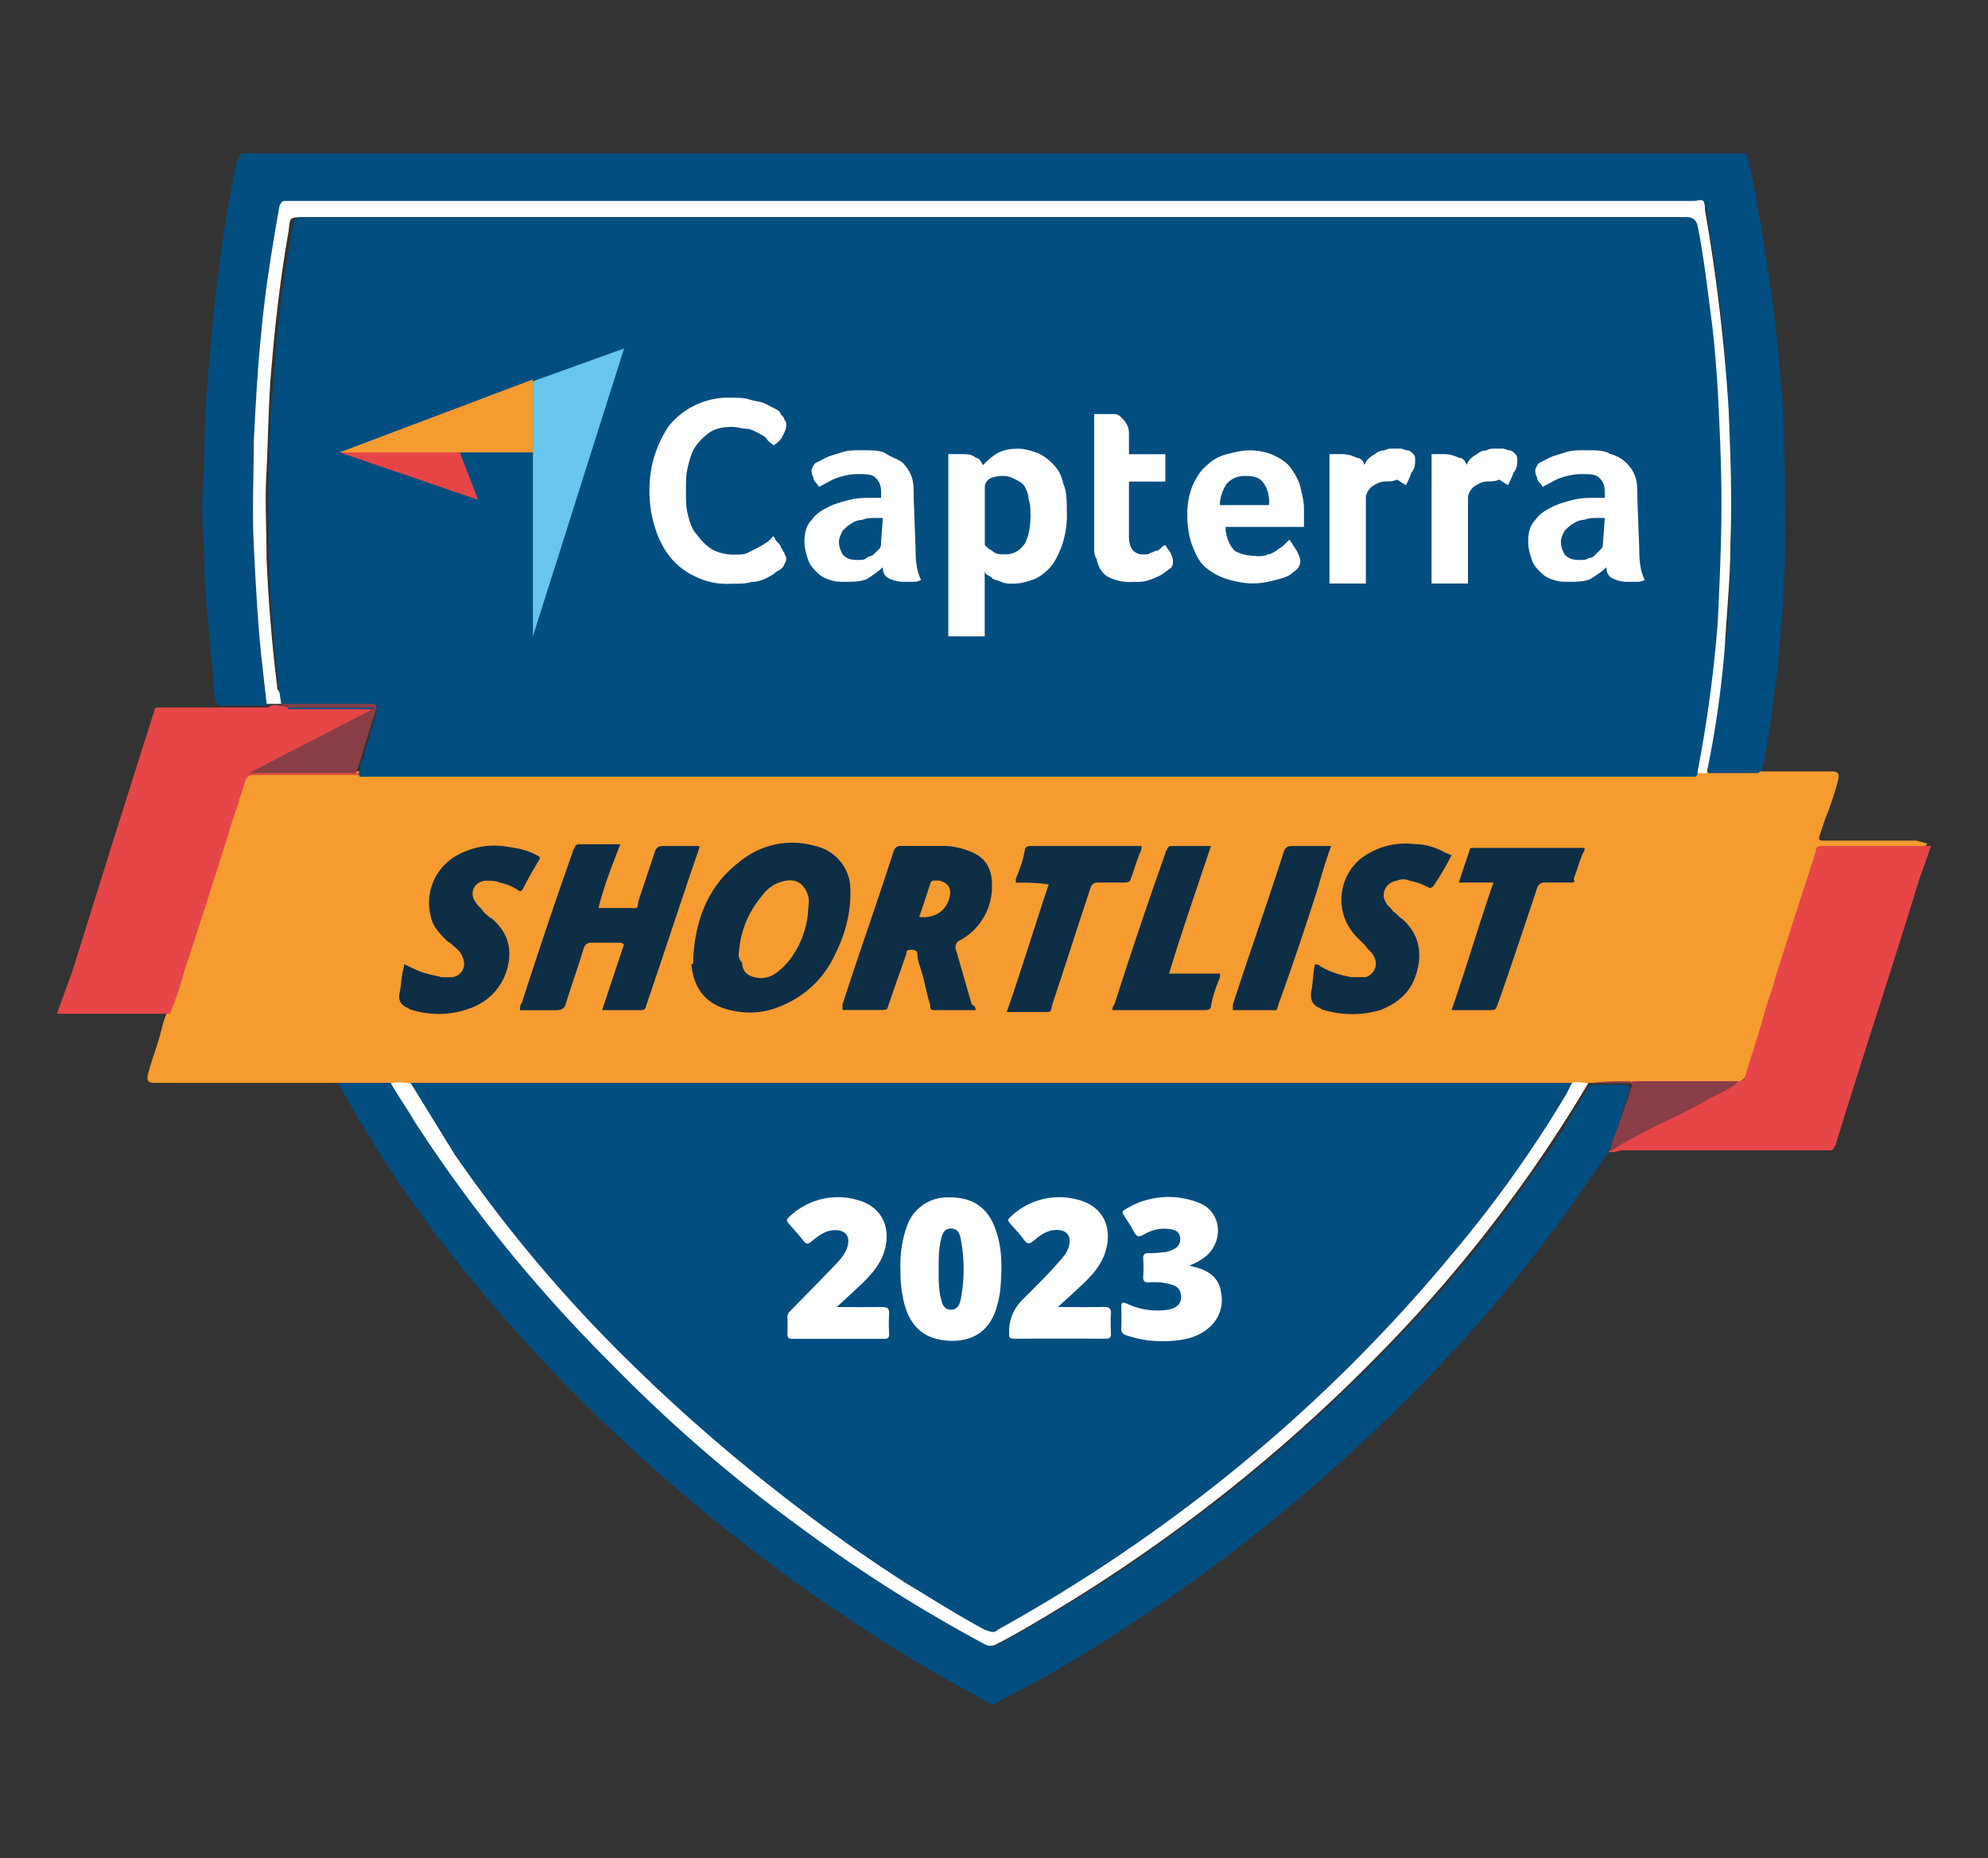 <svg id="Layer_1" data-name="Layer 1" xmlns="http://www.w3.org/2000/svg" viewBox="0 0 184 172"><rect x="0" y="0" width="184" height="172" fill="#333333" stroke="none"/><defs><style>.cls-1{fill:#f59b30}.cls-3{fill:#024e80}.cls-5{fill:#e64647}.cls-6{fill:#fff}.cls-7{fill:#0e2e46}.cls-8{fill:#893e47}</style></defs><path class="cls-1" d="M178.39 78.15c-.34.34-.68.34-.84.34h-8.44q-.84 0-1.18.84c-1.18 3.71-2.36 7.59-3.54 11.31-.84 2.87-1.86 5.91-2.7 8.77q-.34.84-1.35.84H14.39c-.68 0-.84-.17-.68-.84.34-1.35.84-2.53 1.18-3.88.17-.68.34-1.35.68-2.02 2.19-7.09 4.39-14 6.58-21.09.34-.84.34-1.01 1.35-1.01h133.29c.51-.17.84 0 1.35 0 1.52.17 3.04.17 4.55 0h6.75c.68 0 .84.17.68.84a30.6 30.6 0 0 1-1.18 3.54l-.51 1.52c-.17.51 0 .51.51.51h8.44c.51.17.85.17 1.02.34Z"/><path class="cls-3" d="M162.7 71.57h-4.56a.52.52 0 0 1 0-.68c.68-4.05 1.18-8.1 1.69-12.15.17-2.36.34-4.72.34-7.09.17-2.87.17-5.91 0-8.77 0-3.37-.34-6.75-.51-10.12-.34-4.39-1.01-8.77-1.69-13.16q-.17-.84-1.01-.84H27.72c-1.52 0-1.35-.17-1.69 1.35-.84 4.39-1.35 8.94-1.69 13.33a94.36 94.36 0 0 0-.51 9.78c0 1.18-.17 2.36-.17 3.71.17 3.37.17 6.58.51 9.95.17 2.53.51 5.06.68 7.59 0 .17.17.51 0 .68s-.34.17-.51.17h-3.71c-.17 0-.34 0-.51-.17-.34-.68-.34-1.35-.34-2.19-.34-3.37-.68-6.58-.84-9.95 0-2.53-.34-5.06-.17-7.76.17-2.87.17-5.74.34-8.44.34-4.89.84-9.78 1.52-14.68.34-2.53.84-4.89 1.35-7.42.17 0 .17-.34.34-.51h139.2c.17.17.17.34.34.68 1.01 4.72 1.69 9.45 2.36 14.17.34 3.21.68 6.41.84 9.78.17 4.05.17 8.1.17 12.15-.17 6.58-.84 13.33-2.02 19.91-.17.17-.17.51-.51.68ZM148.86 106.67c-1.01 1.52-2.02 2.87-3.04 4.39a137.15 137.15 0 0 1-15.02 17.88 161.96 161.96 0 0 1-28.51 22.95 115.46 115.46 0 0 1-9.78 5.57.37.37 0 0 0-.34.34h-.34c-.68-.34-1.18-.68-1.86-1.01a160.02 160.02 0 0 1-25.65-17.55 154.43 154.43 0 0 1-20.92-21.09 112.1 112.1 0 0 1-11.81-17.38c-.17-.17-.17-.34-.34-.51h5.06c.34 0 .34.34.51.68 2.36 3.88 4.89 7.59 7.59 11.31 2.19 2.87 4.55 5.57 6.92 8.27 2.36 2.53 4.72 5.06 7.26 7.42l7.09 6.58c3.37 2.87 6.92 5.74 10.63 8.27 3.88 2.7 7.93 5.4 11.98 7.76 1.01.51 2.02 1.18 3.04 1.69.34.17.68.17 1.01 0 3.88-2.02 7.59-4.39 11.31-6.75 4.72-3.21 9.28-6.58 13.67-10.29 4.39-3.71 8.6-7.76 12.49-11.81 4.55-4.72 8.77-9.95 12.49-15.35a78.9 78.9 0 0 0 4.55-7.09c.17-.17.17-.51.51-.51h2.87c.51 0 .68.17.51.68-.51 1.68-1.01 3.37-1.86 5.56 0-.17 0 0 0 0Z"/><path class="cls-5" d="M6.63 90.13c2.53-8.1 5.06-16.2 7.59-24.13.17-.51 0-.51.84-.51h9.78c.34-.34.84-.17 1.18-.17h.17c.17.17.51 0 .84 0h7.09c.34 0 .68-.17.68.17s-.34.51-.51.51c-2.02 1.01-4.05 2.19-6.07 3.21-1.69.84-3.21 1.69-4.72 2.36h133.29l.17.17H23.5q-.68 0-.84.68c-.17.68-.51 1.52-.68 2.19-.51 1.35-.84 2.7-1.35 4.22-1.18 3.71-2.36 7.42-3.54 10.97a37.7 37.7 0 0 1-1.35 4.05H5.27s1.02-2.87 1.35-3.71ZM148.86 106.67c.34-.51.84-.68 1.18-.84 2.36-1.18 4.72-2.53 7.09-3.71 1.18-.51 2.19-1.18 3.37-1.69 0 0 0-.17 0 0-.17.17-.34 0-.51 0h-8.27c-.34 0-.68.17-.68-.34h9.79c.34 0 .51 0 .68-.34.51-1.86 1.18-3.71 1.69-5.57.34-1.35.84-2.53 1.18-3.88 1.18-3.71 2.36-7.42 3.54-10.97 0-.17.17-.51.17-.68s.17-.34.51-.34h10.12c-.34 1.01-.68 2.02-1.01 2.87-2.53 8.27-5.23 16.37-7.76 24.63q0 .17-.17.34c0 .17-.17.34-.34.34h-19.4c-.51.17-.85.17-1.18.17Z"/><path class="cls-3" d="M38.01 100.26h107.82c.17.17 0 .34-.17.68a108 108 0 0 1-7.93 11.64 103.74 103.74 0 0 1-5.4 6.58c-1.01 1.01-1.86 2.02-2.87 3.21-1.35 1.35-2.53 2.7-3.88 4.05-2.36 2.36-4.89 4.55-7.42 6.75a156.04 156.04 0 0 1-16.7 12.65 159.35 159.35 0 0 1-8.94 5.4c-.34.17-.68.17-1.01 0-1.69-.84-3.37-1.86-5.06-2.87a128.54 128.54 0 0 1-16.7-11.81l-6.58-5.57a123.5 123.5 0 0 1-8.27-8.1 116.95 116.95 0 0 1-12.82-15.86 69.3 69.3 0 0 1-3.71-5.91c-.17-.51-.51-.51-.34-.84Z"/><path class="cls-6" d="M26.03 65.16h-1.35l-.51-4.55c-.34-3.37-.51-6.75-.68-10.12-.17-3.21 0-6.41 0-9.62.17-3.37.34-6.58.68-9.95.34-3.88 1.01-7.93 1.69-11.81q.17-.51.51-.51h130.42c.34 0 .68-.17.84 0s.17.51.17.84a168.15 168.15 0 0 1 2.19 18.39c.17 4.22.34 8.27.17 12.49 0 3.21-.34 6.24-.51 9.45a94.07 94.07 0 0 1-1.69 11.81h-1.35c-.17-.34 0-.51 0-.84.68-4.05 1.18-7.93 1.52-11.98l.51-7.09c.17-2.87.17-5.74 0-8.6 0-4.22-.34-8.27-.84-12.49a177.3 177.3 0 0 0-1.18-9.11c0-.17-.17-.51-.17-.68 0-.51-.34-.68-.84-.68H28.22c-1.52 0-1.35 0-1.52 1.35-.68 3.88-1.18 7.93-1.52 11.98-.34 3.37-.34 6.75-.51 10.12-.17 2.7 0 5.4 0 8.1.17 4.05.51 8.1 1.01 12.15.51.67.68 1.01.34 1.35ZM38.01 100.26l4.05 6.58a130.3 130.3 0 0 0 15.86 18.9 161.58 161.58 0 0 0 25.82 20.75c2.53 1.52 4.89 3.04 7.42 4.39.51.17.84.34 1.18 0a150.01 150.01 0 0 0 17.21-11.14 144.93 144.93 0 0 0 24.97-23.79 110.7 110.7 0 0 0 10.46-14.68l.51-1.01c.51-.17 1.01 0 1.52 0a131.45 131.45 0 0 1-19.23 24.97 151.41 151.41 0 0 1-30.54 24.13c-1.69 1.01-3.37 2.02-5.06 2.87-.34.17-.68.17-1.01 0a138.27 138.27 0 0 1-17.04-10.8 136.9 136.9 0 0 1-17.55-15.18 135.86 135.86 0 0 1-18.22-22.44c-.68-1.18-1.52-2.36-2.19-3.54.85-.17 1.35 0 1.86 0Z"/><path class="cls-7" d="M55.39 84.06h2.87c.84 0 .68.17.84-.68l1.52-4.55q.17-.51.68-.51h3.37c.17.17 0 .17 0 .34-1.69 4.89-3.21 9.62-4.89 14.51 0 .17-.17.34-.34.34h-3.71l2.02-6.07c-.17-.17-.34-.17-.34-.17h-2.7q-.51 0-.68.51c-.51 1.69-1.18 3.54-1.69 5.23q-.17.51-.84.51h-3.37c0-.17 0-.51.17-.68 1.52-4.72 3.04-9.28 4.72-14q0-.17.17-.34c0-.17.17-.34.34-.34h3.88c-.84 2.19-1.52 3.88-2.02 5.91ZM64.16 88.78c.17-3.54 1.35-6.75 4.22-8.94a7.61 7.61 0 0 1 7.09-1.52 4.14 4.14 0 0 1 3.21 3.54c.17 2.19-.34 4.39-1.35 6.41-.84 1.86-2.19 3.37-4.05 4.39s-3.71 1.35-5.74.84c-2.19-.51-3.37-2.02-3.54-4.22.17 0 .17-.17.17-.51ZM90.31 93.51h-3.88c-.34 0-.34-.17-.34-.51-.34-1.01-.51-2.19-.84-3.21-.17-.51-.34-1.01-.34-1.52 0-.17-.17-.34-.51-.34s-.51 0-.51.34c-.51 1.52-1.01 2.87-1.52 4.39-.34.84 0 .84-1.18.84h-3.21v-.51c1.52-4.72 3.21-9.45 4.72-14.17q.17-.51.68-.51h3.88c.84 0 1.69.17 2.53.51 1.35.51 2.02 1.52 2.02 3.04a5.64 5.64 0 0 1-3.04 5.23q-.34.17-.34.68c.51 1.69 1.01 3.54 1.52 5.23.34.17.34.34.34.51ZM37.5 89.29c.68.34 1.35.68 2.02.84.51.17.84.17 1.35.34h.84c.51 0 1.01-.34 1.18-.84s0-1.01-.34-1.52c-.34-.34-.68-.68-1.18-1.01-.68-.68-1.35-1.35-1.52-2.36a5 5 0 0 1 2.19-5.4 7.04 7.04 0 0 1 4.55-1.01c1.18.17 2.36.34 3.37 1.01v.17c-.51.84-1.01 1.69-1.52 2.7-.17.34-.34.34-.51.17a5.04 5.04 0 0 0-1.69-.68c-.34-.17-.84-.17-1.18-.17-1.18 0-1.69 1.18-1.01 2.02.17.34.51.51.68.84.17.17.51.51.84.68 1.52 1.35 1.86 2.87 1.35 4.72a5.43 5.43 0 0 1-3.37 3.54 8.4 8.4 0 0 1-5.4.17q-.17 0-.34-.17-1.01-.34-.84-1.35c.17-.68.17-1.52.34-2.19.17-.5 0-.5.17-.5ZM134.35 79.17a25.26 25.26 0 0 1-1.69 2.87q-.17.17-.34.17a6.03 6.03 0 0 0-1.86-.68 1.43 1.43 0 0 0-1.18 0c-1.01.17-1.52 1.18-1.01 2.02.17.34.51.51.68.84.34.17.51.51.84.68 1.52 1.35 1.86 3.04 1.35 4.89-.51 1.86-1.69 2.87-3.37 3.54a9.13 9.13 0 0 1-5.23 0q-.17 0-.34-.17-1.01-.34-.84-1.52c.17-.84.17-1.69.34-2.53.17 0 .34 0 .51.17.84.51 1.86.84 2.87 1.01h1.35c.84-.34 1.18-1.18.68-2.02-.17-.34-.51-.51-.68-.84l-.84-.84a4.92 4.92 0 0 1 .34-7.26 6.84 6.84 0 0 1 5.06-1.35c1.01 0 2.02.34 2.87.84.17 0 .34.17.5.17ZM134.35 93.51c1.35-3.88 2.53-7.93 3.88-11.81h-3.21l1.01-3.04c0-.17.17-.17.34-.17h10.29c0 .17 0 .34-.17.51-.34.84-.51 1.52-.84 2.36.17.34 0 .34-.34.34h-2.36q-.51 0-.68.51c-1.18 3.54-2.36 7.09-3.54 10.46-.34.84-.17.84-1.01.84h-3.37ZM94.02 81.7v-.34c.34-.84.68-1.69.84-2.7 0-.17.17-.34.51-.34h10.29c0 .17 0 .34-.17.68-.34.84-.51 1.52-.84 2.36 0 .17-.17.34-.51.34h-2.53q-.51 0-.68.51c-1.18 3.54-2.36 7.26-3.54 10.8-.17.68 0 .68-.84.68h-3.37c1.35-3.88 2.53-7.76 3.88-11.81-1.01-.17-2.02-.17-3.04-.17ZM112.08 78.32c-1.35 4.05-2.7 7.93-3.88 11.81h4.72v.34c-.34.84-.68 1.69-.84 2.7 0 .17-.17.34-.51.34h-8.6c0-.17 0-.34.17-.51 1.52-4.72 3.04-9.28 4.72-14q0-.17.17-.34c0-.17.17-.34.34-.34h3.71ZM123.21 78.32c-.51 1.35-.84 2.53-1.18 3.71A277.6 277.6 0 0 1 118.32 93c-.17.68-.17.51-.84.51h-3.37V93c1.52-4.72 3.21-9.45 4.72-14.17q.17-.51.68-.51h3.71Z"/><path class="cls-8" d="M147.34 100.26c1.18-.17 2.36-.17 3.54-.17.17.17.34 0 .68 0h9.28c-.17.34-.34.34-.51.51-.84.51-1.69.84-2.53 1.35a62.92 62.92 0 0 1-4.72 2.36c-1.18.68-2.36 1.18-3.37 1.86-.17.17-.51.34-.68.34.17-.68.34-1.35.68-2.02.34-1.18.84-2.36 1.18-3.54q0-.17.17-.34c0-.17 0-.34-.34-.34h-3.37Z"/><path class="cls-3" d="M26.03 65.16c-.34-2.02-.51-4.22-.68-6.24-.34-3.71-.51-7.42-.51-11.14 0-2.53 0-5.23.17-7.76 0-1.69.17-3.21.34-4.89.17-2.36.34-4.72.68-7.26s.68-4.89 1.18-7.26q.17-.51.68-.51h128.23q.84 0 1.01.84c.51 2.53.84 5.23 1.18 7.93.34 2.36.51 4.72.68 7.26.17 3.37.34 6.92.34 10.46s-.17 7.42-.34 10.97a123 123 0 0 1-1.86 13.83c0 .17 0 .34-.17.51H33.29c-.17-.34 0-.51 0-.68l1.52-5.06c.17-.51 0-.51-.34-.51h-7.76c-.34-.5-.51-.5-.68-.5Z"/><path class="cls-8" d="M26.03 65.16h8.44q.51 0 .34.51c-.68 2.02-1.18 3.88-1.86 5.91H23l1.01-.51c1.35-.68 2.87-1.52 4.22-2.19 2.02-1.01 3.88-2.02 5.91-3.04.17-.17.34-.17.51-.34h-8.1c0-.34-.34 0-.51-.34Z"/><path class="cls-1" d="M68.38 88.28a9.07 9.07 0 0 1 2.19-5.4 3.3 3.3 0 0 1 2.19-1.35c1.01-.17 1.69.34 2.02 1.35.17.51 0 1.18 0 1.69a8.5 8.5 0 0 1-1.52 4.05 6.4 6.4 0 0 1-1.52 1.52c-.51.34-1.18.51-1.86.34s-1.18-.51-1.18-1.35c-.34-.34-.34-.67-.34-.84Z"/><path d="m85.08 84.9 1.01-3.04c0-.17.17-.34.34-.34h.51c.68.17 1.01.51 1.01 1.18-.17 1.52-1.35 2.36-2.87 2.19Z" style="fill:#f59b2f"/><path class="cls-1" d="M31.43 41.88h17.88v-6.75l-17.88 6.75Z"/><path d="M49.32 35.3v23.62l8.44-26.66-8.44 3.04Z" style="fill:#68c5ed"/><path class="cls-3" d="M49.32 41.88h-6.75l6.75 16.87V41.88Z"/><path class="cls-5" d="m31.43 41.88 12.82 4.39-1.69-4.39H31.42Z"/><path class="cls-6" d="M72.26 52.68c-.17.17-.34.17-.51.34-.17.17-.51.34-.84.51s-.84.34-1.35.34c-.51.17-1.18.17-1.86.17a6.62 6.62 0 0 1-3.37-.68 6.4 6.4 0 0 1-2.36-1.86 8.06 8.06 0 0 1-1.35-2.7c-.34-1.01-.51-2.19-.51-3.37s.17-2.36.51-3.37.84-2.02 1.35-2.7a7.04 7.04 0 0 1 5.73-2.54c.68 0 1.18 0 1.69.17s1.01.17 1.35.34l1.01.51c.33.17.51.34.51.51.17.17.34.34.34.51.17.17.17.34.17.51 0 .34-.17.68-.34 1.01a2 2 0 0 1-.84.84c-.17-.17-.51-.34-.68-.68-.17-.17-.51-.34-.84-.51s-.68-.34-1.01-.34-.84-.17-1.35-.17c-.84 0-1.52.17-2.02.51s-1.01.84-1.35 1.35-.51 1.18-.68 1.86c-.17.68-.17 1.35-.17 2.19s0 1.52.17 2.19.34 1.35.84 1.86a5.1 5.1 0 0 0 1.35 1.35 4.2 4.2 0 0 0 2.19.51c.51 0 .84 0 1.18-.17l1.01-.51c.33-.17.51-.34.84-.51l.51-.51c.17.17.17.34.34.51.17.17.34.34.34.51.17.17.17.34.34.51 0 .17.17.34.17.51s0 .34-.17.51c0 .17-.17.34-.34.51Zm12.48-1.86c0 1.35.17 2.19.51 2.87-.34.17-.51.17-.84.17h-.84c-.51 0-1.01-.17-1.35-.34s-.51-.51-.51-1.01c-.34.34-.84.68-1.35 1.01-.51.34-1.35.34-2.19.34-.51 0-.84 0-1.35-.17-.51-.17-.84-.34-1.18-.68s-.68-.68-.84-1.18-.34-1.01-.34-1.69c0-.84.17-1.52.68-2.02.34-.51.84-.84 1.52-1.18s1.35-.51 2.02-.68c.68-.17 1.35-.17 1.86-.17h1.01v-.51c0-.68-.17-1.01-.51-1.35-.34-.34-.84-.34-1.69-.34-.68 0-1.35.17-1.86.34s-1.01.51-1.69.84c-.17-.34-.51-.51-.51-.84-.17-.34-.17-.51-.17-.68s.17-.51.34-.68l1.01-.51c.33-.17 1.01-.34 1.52-.51s1.18-.17 1.86-.17c.84 0 1.69 0 2.19.34s1.18.51 1.52.84c.34.34.68.84.84 1.35.17.51.17 1.18.17 2.02l.17 4.55Zm-3.04-2.87h-.68c-.34 0-.84 0-1.18.17-.34 0-.84.17-1.01.34-.34.17-.51.34-.84.68-.17.34-.34.68-.34 1.01 0 .51.17.84.34 1.18.34.34.68.51 1.35.51.34 0 .68 0 .84-.17s.51-.17.68-.34l.51-.51c.17-.17.17-.34.17-.51l.17-2.36Zm9.28-4.89c.34-.34.68-.68 1.18-1.01s1.18-.51 2.02-.51c.68 0 1.18.17 1.69.34s1.01.51 1.52 1.01c.51.51.84 1.01 1.01 1.86.34.68.34 1.69.34 2.7a8.5 8.5 0 0 1-.51 3.21c-.34.84-.68 1.52-1.18 2.02s-1.01.84-1.52 1.01c-.51.17-1.18.34-1.69.34s-.84 0-1.18-.17c-.34-.17-.68-.17-.84-.34-.17-.17-.51-.34-.51-.34q-.17-.17-.17-.34v6.07h-3.37V42.04h1.18c.51 0 1.01 0 1.35.34.33 0 .5.34.67.68Zm4.39 4.55c0-.51 0-1.01-.17-1.35 0-.51-.17-.84-.34-1.18s-.51-.51-.84-.68-.68-.34-1.18-.34c-.68 0-1.18.17-1.35.34-.34.34-.34.51-.34.84v5.23c.17.17.34.34.68.51.34.34.68.34 1.18.34.84 0 1.35-.34 1.86-1.01.34-.67.51-1.52.51-2.7Zm6.07 4.05c-.17-.34-.17-.68-.17-1.01V38.33h1.86c.34 0 .51.17.68.34.17.17.34.34.51.68s.17.51.17 1.01v1.69h3.37v2.53h-3.37v5.06c0 1.18.51 1.69 1.35 1.69.17 0 .51 0 .68-.17.17 0 .34-.17.51-.17s.34-.17.51-.34q.17-.17.34-.17c.17.34.51.68.51.84.17.34.17.51.17.68s0 .51-.34.68c-.17.17-.51.34-.68.51-.34.17-.68.34-1.18.51s-.84.17-1.52.17a4.42 4.42 0 0 1-2.36-.51c-.5-.34-.84-.85-1.01-1.69Zm14.85-.17c.34 0 .84 0 1.01-.17.34 0 .51-.17.84-.34.17-.17.51-.34.68-.51l.51-.51c.17.17.34.51.68 1.01.17.34.34.68.34 1.01s-.17.68-.68 1.01c-.34.34-.84.51-1.52.68-.68.17-1.35.34-2.19.34s-1.52-.17-2.19-.34a5.72 5.72 0 0 1-2.02-1.01c-.68-.51-1.01-1.18-1.35-2.02s-.51-1.86-.51-3.04c0-1.01.17-1.86.51-2.7.34-.68.68-1.35 1.35-1.86.51-.51 1.18-.84 1.86-1.01s1.35-.34 2.02-.34c.84 0 1.69.17 2.36.51.68.34 1.18.68 1.52 1.18.34.51.68 1.01.84 1.69s.34 1.35.34 2.02v1.69h-7.26c0 .84.34 1.69.84 2.19.17.17 1.02.5 2.03.5Zm1.18-4.89c0-.84-.17-1.35-.51-1.86-.34-.51-.84-.68-1.69-.68-.68 0-1.18.17-1.69.68a3.6 3.6 0 0 0-.68 2.02h4.55v-.17Zm8.77-3.54c.17-.17.17-.34.34-.51.17-.17.34-.34.68-.51.17-.17.51-.34.84-.34.34-.17.51-.17.84-.17h.68c.17 0 .51.17.68.17s.34.17.51.34c.17.17.17.34.17.51 0 .34 0 .84-.34 1.18-.17.51-.34.84-.51 1.18-.34-.17-.51-.34-.84-.51-.34.17-.68.17-1.01.17-.51 0-.84.17-1.35.51-.34.34-.51.68-.51 1.01v7.93h-3.37V42.04h1.18c.51 0 1.01.17 1.35.34.34 0 .68.34.68.68Zm9.45 0c.17-.17.17-.34.34-.51.17-.17.34-.34.68-.51.17-.17.51-.34.84-.34.34-.17.51-.17.84-.17h.68c.17 0 .51.17.68.17s.34.17.51.34c.17.17.17.34.17.51 0 .34 0 .84-.34 1.18-.17.51-.34.84-.51 1.18-.34-.17-.51-.34-.84-.51-.34.17-.68.17-1.01.17-.51 0-.84.17-1.35.51-.34.34-.51.68-.51 1.01v7.93h-3.37V42.04h1.18c.51 0 1.01.17 1.35.34.34 0 .68.34.68.68Zm16.03 7.76c0 1.35.17 2.19.51 2.87-.34.17-.51.17-.84.17h-.84c-.51 0-1.01-.17-1.35-.34-.34-.17-.51-.51-.51-1.01-.34.34-.84.68-1.35 1.01s-1.35.34-2.19.34c-.51 0-.84 0-1.35-.17s-.84-.34-1.18-.68-.68-.68-.84-1.18-.34-1.01-.34-1.69c0-.84.17-1.52.68-2.02.34-.51.84-.84 1.52-1.18s1.35-.51 2.02-.68c.68-.17 1.35-.17 1.86-.17h1.01v-.51c0-.68-.17-1.01-.51-1.35-.34-.34-.84-.34-1.69-.34-.68 0-1.35.17-1.86.34s-1.01.51-1.69.84c-.17-.34-.51-.51-.51-.84-.17-.34-.17-.51-.17-.68s.17-.51.34-.68l1.01-.51c.33-.17 1.01-.34 1.52-.51s1.18-.17 1.86-.17c.84 0 1.69 0 2.19.34a3.33 3.33 0 0 1 2.36 2.19c.17.51.17 1.18.17 2.02l.17 4.55Zm-3.2-2.87h-.68c-.34 0-.84 0-1.18.17-.34 0-.84.17-1.01.34-.34.17-.51.34-.84.68-.17.34-.34.68-.34 1.01 0 .51.17.84.34 1.18.34.34.68.51 1.35.51.34 0 .68 0 .84-.17.34 0 .51-.17.68-.34l.51-.51c.17-.17.17-.34.17-.51l.17-2.36ZM87.76 110.85a3.94 3.94 0 0 0-3.81 2.63 10.7 10.7 0 0 0-.6 4.16c-.04.78.06 1.73.26 2.68.49 2.3 1.76 3.57 3.93 3.78 2.25.21 3.98-.71 4.68-2.99.21-.68.34-1.37.39-2.07.15-1.94.15-3.86-.65-5.69-.8-1.83-2.27-2.55-4.21-2.5Zm1.15 9.47c-.09.49-.32.94-.93.92-.57-.02-.75-.46-.87-.93-.24-.94-.24-1.91-.23-2.87 0-.94 0-1.89.24-2.81.12-.46.32-.9.9-.9.59 0 .8.44.89.9.37 1.89.37 3.79.01 5.68ZM102.15 120.99c-1.35.03-2.69.01-4.24.01l1.28-1.17c1.01-.95 2.1-1.84 2.76-3.09 1.13-2.16.78-5-2.35-5.72a6.49 6.49 0 0 0-6.13 1.69c-.23.22-.17.34 0 .53.44.5.9.98 1.29 1.52.32.44.54.42.94.08.59-.51 1.24-.97 2.08-.98.93 0 1.37.52 1.17 1.44-.13.61-.55 1.07-.94 1.52-1.07 1.23-2.24 2.36-3.39 3.52q-1.27 1.28-1.22 3.08s0 .04 0 .06c-.05.34.11.45.45.45a1207 1207 0 0 1 8.51 0c.39 0 .47-.16.46-.5-.02-.6-.04-1.21 0-1.81.04-.52-.18-.64-.66-.63ZM81.61 120.99c-1.34.03-2.68.01-4.17.01l1.95-1.8c1.03-.97 2.03-1.96 2.46-3.37.65-2.16-.22-4.05-2.29-4.68a6.46 6.46 0 0 0-6.59 1.58c-.21.19-.15.32 0 .5.48.55.96 1.09 1.41 1.66.25.32.42.29.71.05.65-.53 1.32-1.07 2.24-1.06.95 0 1.38.61 1.11 1.53-.22.72-.73 1.25-1.22 1.77-1.31 1.37-2.64 2.71-3.96 4.06-.2.2-.4.38-.38.71.02.52.02 1.05 0 1.57 0 .31.11.42.42.42h8.57c.37 0 .43-.16.42-.47-.02-.6-.04-1.21 0-1.81.05-.56-.18-.67-.69-.66ZM112.99 119.47c-.26-1.24-1.14-1.83-2.28-2.14l-.64-.17a5.6 5.6 0 0 0 1.54-.86c1.7-1.45 1.43-4.12-.59-4.93a7.58 7.58 0 0 0-6.89.6c-.25.14-.28.29-.12.53.33.5.67 1.01.95 1.54.22.43.43.52.87.26.76-.45 1.6-.65 2.49-.51.44.06.83.23.9.74a1 1 0 0 1-.56 1.1c-.3.16-.63.27-.97.3-.44.04-.88.09-1.32.08-.4-.01-.59.08-.56.53.04.54.03 1.09 0 1.63-.02.42.11.57.54.55a5.43 5.43 0 0 1 2.26.26c.46.19.69.52.71 1.02.02.52-.22.89-.69 1.1-.22.09-.46.14-.7.17a6.62 6.62 0 0 1-3.64-.59c-.42-.19-.52-.07-.51.35.02.64.02 1.29 0 1.93-.01.36.11.53.46.65 1.27.44 2.59.61 3.92.54 1.34-.07 2.65-.3 3.71-1.22a3.34 3.34 0 0 0 1.11-3.43Z"/></svg>